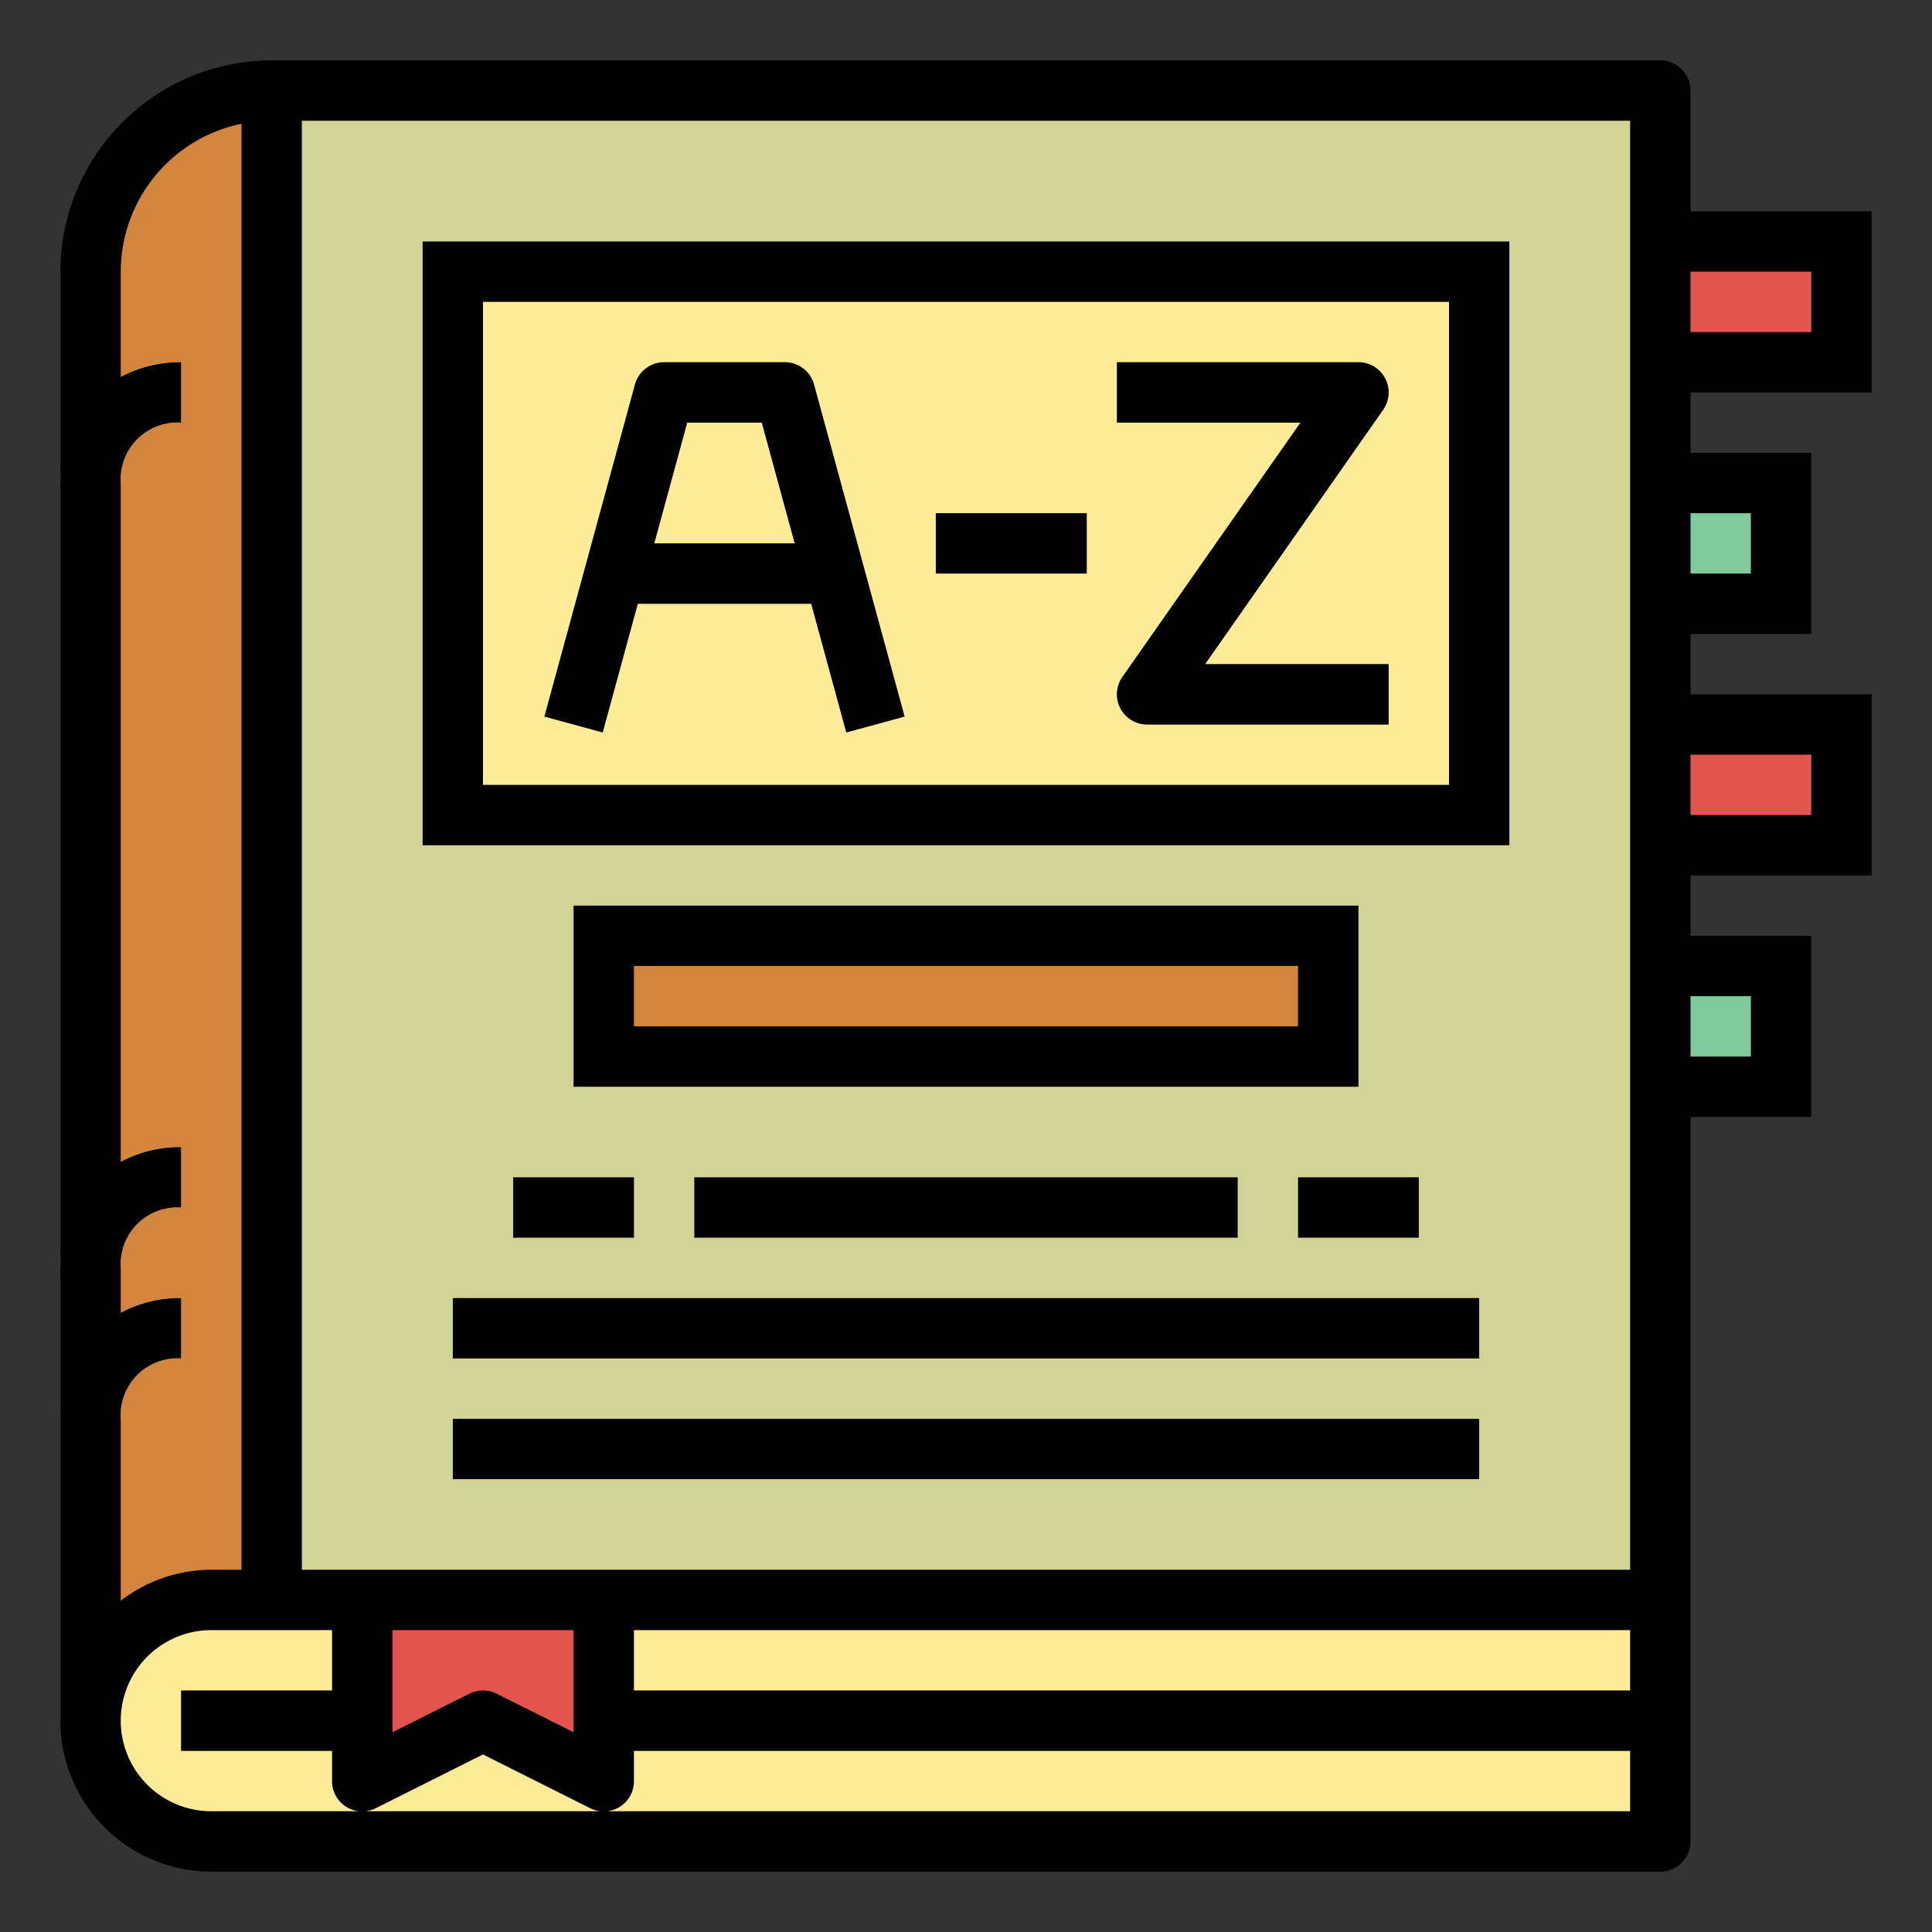 <?xml version="1.0"?>
<svg xmlns="http://www.w3.org/2000/svg" xmlns:xlink="http://www.w3.org/1999/xlink" xmlns:svgjs="http://svgjs.com/svgjs" version="1.1" width="512" height="512" x="0" y="0" viewBox="0 0 64 64" style="enable-background:new 0 0 512 512" xml:space="preserve" class=""><rect x="0" y="0" width="64" height="64" fill="#333333" stroke="none"/><g><g xmlns="http://www.w3.org/2000/svg" id="Filled_outline" data-name="Filled outline"><path d="m3 57a4 4 0 0 1 4-4h48v-50h-46a6 6 0 0 0 -6 6z" fill="#d2d497" data-original="#2d75bb" style=""/><path d="m15 9h34v18h-34z" fill="#fcec97" data-original="#fcec97" style=""/><path d="m7 53h48a0 0 0 0 1 0 0v8a0 0 0 0 1 0 0h-48a4 4 0 0 1 -4-4 4 4 0 0 1 4-4z" fill="#fcec97" data-original="#fcec97" style=""/><path d="m6 56h6v2h-6z" fill="#d3843d" data-original="#d3843d" style="" class=""/><path d="m20 56h35v2h-35z" fill="#d3843d" data-original="#d3843d" style="" class=""/><path d="m3 57a4 4 0 0 1 4-4h2v-50a6 6 0 0 0 -6 6z" fill="#d3843d" data-original="#d3843d" style="" class=""/><path d="m4 47h-2a3.887 3.887 0 0 1 4-4v2a1.882 1.882 0 0 0 -2 2z" fill="#fcec97" data-original="#fcec97" style=""/><path d="m4 42h-2a3.887 3.887 0 0 1 4-4v2a1.882 1.882 0 0 0 -2 2z" fill="#fcec97" data-original="#fcec97" style=""/><path d="m4 16h-2a3.887 3.887 0 0 1 4-4v2a1.882 1.882 0 0 0 -2 2z" fill="#fcec97" data-original="#fcec97" style=""/><path d="m28.035 24.263-2.799-10.263h-2.472l-2.8 10.263-1.93-.526 3-11a1 1 0 0 1 .966-.737h4a1 1 0 0 1 .965.737l3 11z" fill="#d3843d" data-original="#d3843d" style="" class=""/><path d="m21 18h7v2h-7z" fill="#d3843d" data-original="#d3843d" style="" class=""/><path d="m31 17h5v2h-5z" fill="#d2d497" data-original="#2d75bb" style=""/><path d="m46 24h-8a1 1 0 0 1 -.819-1.573l5.899-8.427h-6.08v-2h8a1 1 0 0 1 .819 1.573l-5.899 8.427h6.08z" fill="#d3843d" data-original="#d3843d" style="" class=""/><path d="m20 31h24v4h-24z" fill="#d3843d" data-original="#d3843d" style="" class=""/><g fill="#f9bb4b"><path d="m17 39h4v2h-4z" fill="#f9bb4b" data-original="#f9bb4b" style="" class=""/><path d="m23 39h18v2h-18z" fill="#f9bb4b" data-original="#f9bb4b" style="" class=""/><path d="m43 39h4v2h-4z" fill="#f9bb4b" data-original="#f9bb4b" style="" class=""/><path d="m15 43h34v2h-34z" fill="#f9bb4b" data-original="#f9bb4b" style="" class=""/><path d="m15 47h34v2h-34z" fill="#f9bb4b" data-original="#f9bb4b" style="" class=""/></g><path d="m55 8h6v4h-6z" fill="#e4544f" data-original="#e4544f" style="" class=""/><path d="m55 16h4v4h-4z" fill="#7fc99d" data-original="#7fc99d" style="" class=""/><path d="m55 24h6v4h-6z" fill="#e4544f" data-original="#e4544f" style="" class=""/><path d="m55 32h4v4h-4z" fill="#7fc99d" data-original="#7fc99d" style="" class=""/><path d="m20 59-4-2-4 2v-6h8z" fill="#e4544f" data-original="#e4544f" style="" class=""/><path d="m56 3a1 1 0 0 0 -1-1h-46a7.008 7.008 0 0 0 -7 7v48a5.006 5.006 0 0 0 5 5h48a1 1 0 0 0 1-1v-24h4v-6h-4v-2h6v-6h-6v-2h4v-6h-4v-2h6v-6h-6zm-52 40.487v-1.487a1.882 1.882 0 0 1 2-2v-2a4.08 4.08 0 0 0 -2 .487v-22.487a1.882 1.882 0 0 1 2-2v-2a4.08 4.08 0 0 0 -2 .487v-3.487a5.009 5.009 0 0 1 4-4.9v47.9h-1a4.948 4.948 0 0 0 -3 1.026v-6.026a1.882 1.882 0 0 1 2-2v-2a4.08 4.08 0 0 0 -2 .487zm16 16.513h-13a3 3 0 0 1 0-6h4v2h-5v2h5v1a1 1 0 0 0 1.447.9l3.553-1.782 3.553 1.782a1 1 0 0 0 1.447-.9v-1h33v2zm34-6v2h-33v-2zm-41 0h6v3.382l-2.553-1.277a1 1 0 0 0 -.894 0l-2.553 1.277zm45-21v2h-2v-2zm2-8v2h-4v-2zm-2-8v2h-2v-2zm-4 35h-44v-48h44zm6-43v2h-4v-2z" fill="#000000" data-original="#000000" style=""/><path d="m26 12h-4a1 1 0 0 0 -.965.737l-3 11 1.93.526 1.162-4.263h5.746l1.162 4.263 1.93-.526-3-11a1 1 0 0 0 -.965-.737zm-4.327 6 1.091-4h2.472l1.091 4z" fill="#000000" data-original="#000000" style=""/><path d="m31 17h5v2h-5z" fill="#000000" data-original="#000000" style=""/><path d="m45.819 13.573a1 1 0 0 0 -.819-1.573h-8v2h6.08l-5.9 8.427a1 1 0 0 0 .82 1.573h8v-2h-6.08z" fill="#000000" data-original="#000000" style=""/><path d="m14 28h36v-20h-36zm2-18h32v16h-32z" fill="#000000" data-original="#000000" style=""/><path d="m19 36h26v-6h-26zm2-4h22v2h-22z" fill="#000000" data-original="#000000" style=""/><path d="m17 39h4v2h-4z" fill="#000000" data-original="#000000" style=""/><path d="m23 39h18v2h-18z" fill="#000000" data-original="#000000" style=""/><path d="m43 39h4v2h-4z" fill="#000000" data-original="#000000" style=""/><path d="m15 43h34v2h-34z" fill="#000000" data-original="#000000" style=""/><path d="m15 47h34v2h-34z" fill="#000000" data-original="#000000" style=""/></g></g></svg>
